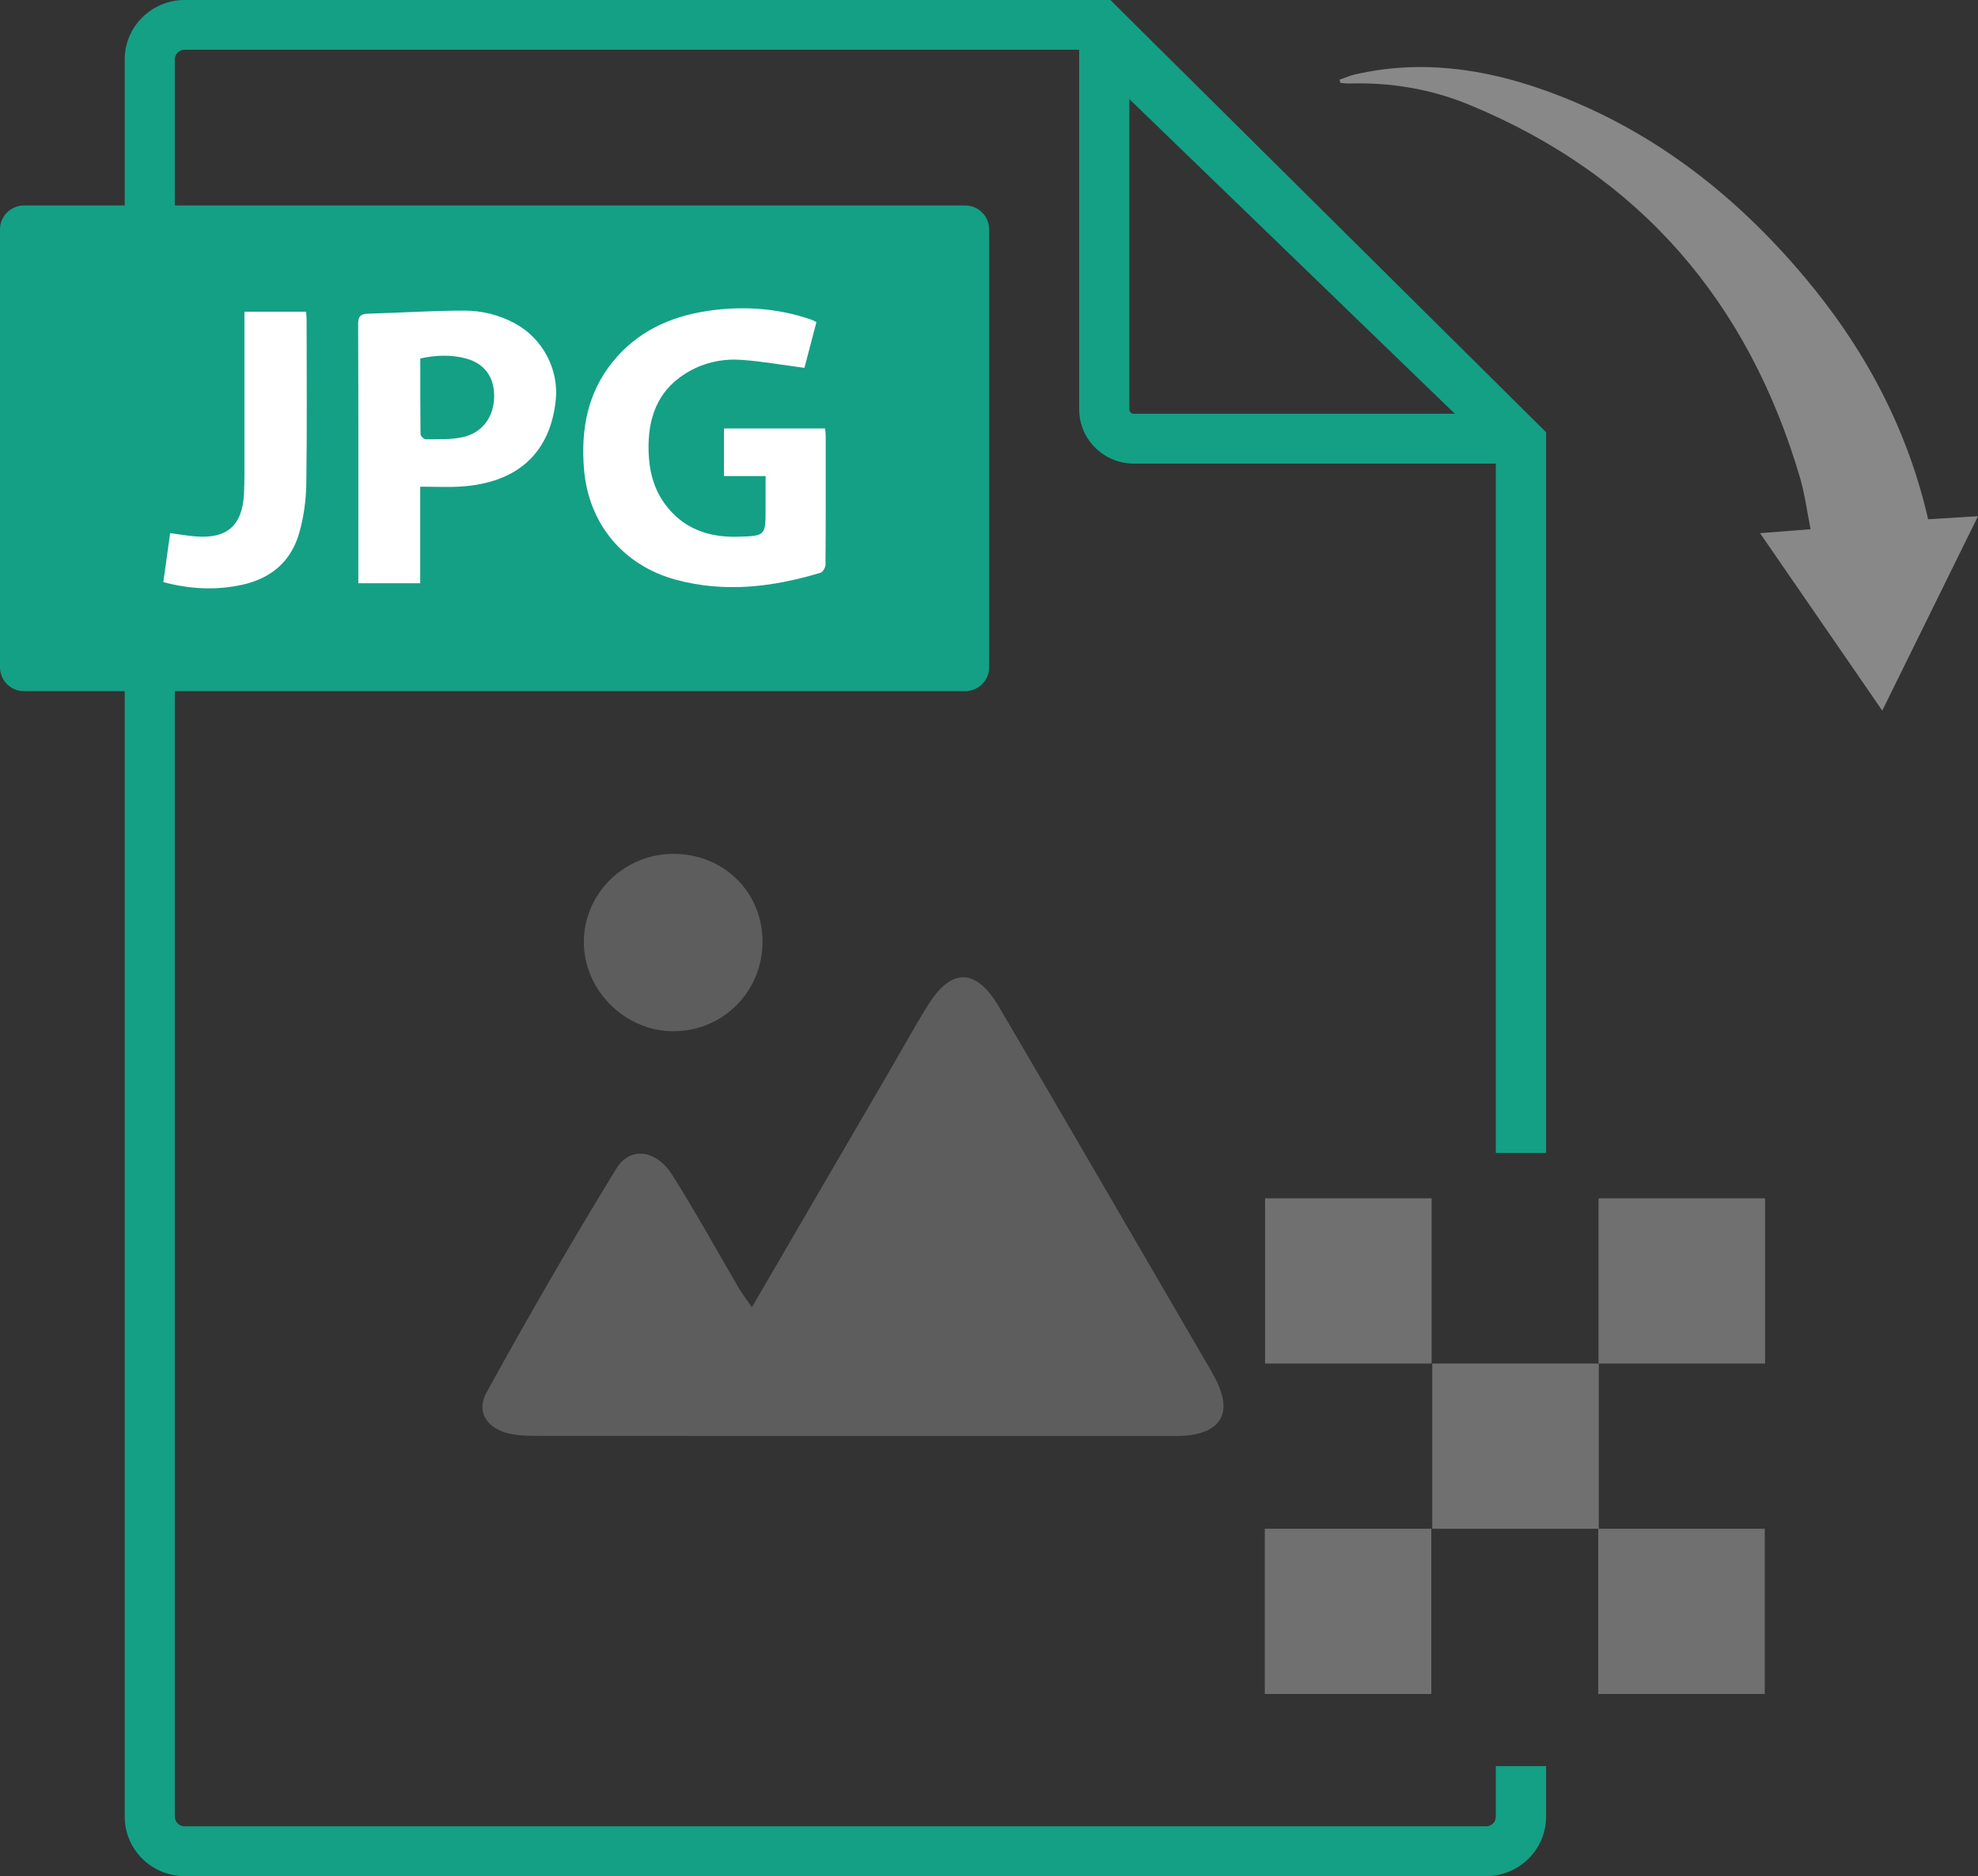 <svg width="97" height="92" viewBox="0 0 97 92" fill="none" xmlns="http://www.w3.org/2000/svg">
<rect x="0" y="0" width="97" height="92" fill="#333333" stroke="none"/>
<path d="M58.354 70.379C57.929 70.432 57.494 70.419 57.063 70.419C46.917 70.419 36.771 70.419 26.625 70.413C26.086 70.413 25.538 70.419 25.015 70.31C23.909 70.072 23.326 69.253 23.855 68.293C25.891 64.586 28.012 60.916 30.223 57.309C30.91 56.19 32.193 56.384 32.977 57.631C34.121 59.447 35.154 61.329 36.238 63.176C36.399 63.452 36.598 63.705 36.872 64.105C39.137 60.213 41.346 56.425 43.555 52.633C44.204 51.52 44.821 50.395 45.502 49.301C46.652 47.444 47.865 47.46 48.99 49.373C52.298 55.015 55.578 60.673 58.871 66.327C59.167 66.834 59.482 67.337 59.728 67.872C60.365 69.275 59.87 70.172 58.351 70.379H58.354Z" fill="#888888" fill-opacity="0.5"/>
<path d="M37.394 46.138C37.416 48.585 35.491 50.551 33.056 50.57C30.664 50.586 28.625 48.569 28.632 46.184C28.635 43.849 30.56 41.918 32.93 41.874C35.425 41.824 37.369 43.684 37.394 46.138Z" fill="#888888" fill-opacity="0.5"/>
<path d="M75.819 56.537V21.196L74.197 19.587L65.132 10.597L56.104 1.641L54.453 0H9.055C7.433 0 6.116 1.31 6.116 2.91V89.087C6.116 90.693 7.433 92 9.055 92H72.876C74.502 92 75.819 90.693 75.819 89.087V86.608H73.355V89.087C73.355 89.349 73.141 89.559 72.876 89.559H9.055C8.794 89.559 8.573 89.349 8.573 89.087V2.91C8.573 2.651 8.794 2.438 9.055 2.438H52.922V20.074C52.922 21.54 54.126 22.734 55.603 22.734H73.355V56.537H75.819ZM55.603 20.29C55.48 20.29 55.383 20.196 55.383 20.074V4.861L71.345 20.29H55.603Z" fill="#14A085"/>
<path d="M48.508 11.247V32.724C48.508 33.372 47.978 33.894 47.326 33.894H1.182C0.564 33.894 0.057 33.425 0.006 32.825C0 32.793 0 32.759 0 32.724V11.247C0 10.6 0.529 10.075 1.182 10.075H47.326C47.978 10.075 48.508 10.6 48.508 11.247Z" fill="#14A085"/>
<path d="M86.315 26.145C87.207 26.076 87.941 26.016 88.789 25.951C88.615 25.082 88.508 24.222 88.266 23.406C85.733 14.816 80.445 8.605 72.055 5.139C70.18 4.364 68.195 4.032 66.15 4.095C66.008 4.098 65.866 4.073 65.728 4.064C65.715 4.014 65.706 3.964 65.693 3.91C65.942 3.823 66.181 3.713 66.433 3.654C69.635 2.916 72.741 3.351 75.779 4.439C80.896 6.27 85.027 9.471 88.48 13.572C91.41 17.052 93.521 20.959 94.555 25.463C95.314 25.416 96.064 25.369 97 25.313C95.415 28.53 93.893 31.627 92.305 34.847C90.285 31.915 88.335 29.086 86.306 26.138L86.315 26.145Z" fill="#888888"/>
<path d="M40.489 27.657C40.489 27.805 40.363 28.048 40.246 28.083C37.918 28.789 35.554 29.077 33.16 28.433C30.554 27.729 28.856 25.676 28.638 22.994C28.484 21.084 28.799 19.283 30.047 17.742C31.225 16.286 32.816 15.539 34.634 15.257C36.374 14.989 38.1 15.095 39.78 15.673C39.849 15.698 39.915 15.736 40.038 15.792C39.833 16.576 39.625 17.37 39.449 18.039C38.371 17.899 37.357 17.714 36.336 17.645C35.365 17.58 34.426 17.802 33.588 18.333C32.202 19.215 31.77 20.562 31.805 22.1C31.827 23.034 32.035 23.928 32.599 24.704C33.487 25.926 34.748 26.363 36.207 26.32C37.543 26.282 37.543 26.26 37.543 24.944V23.344H35.504V21.012H40.46C40.473 21.137 40.492 21.253 40.492 21.368C40.492 23.466 40.498 25.563 40.482 27.661L40.489 27.657Z" fill="white"/>
<path d="M25.279 15.873C24.501 15.448 23.647 15.232 22.778 15.232C21.205 15.232 19.636 15.338 18.067 15.382C17.689 15.392 17.563 15.498 17.563 15.898C17.579 19.99 17.572 24.081 17.572 28.173V28.602H20.607V23.866C21.312 23.866 21.955 23.9 22.595 23.86C25.387 23.681 26.987 22.206 27.255 19.608C27.41 18.114 26.606 16.598 25.279 15.876V15.873ZM22.661 21.443C22.084 21.565 21.473 21.534 20.878 21.543C20.79 21.543 20.622 21.378 20.622 21.287C20.607 20.055 20.61 18.824 20.61 17.577C21.388 17.411 22.132 17.383 22.863 17.583C23.764 17.83 24.243 18.496 24.233 19.436C24.227 20.446 23.657 21.234 22.658 21.447L22.661 21.443Z" fill="white"/>
<path d="M15.021 23.744C15.008 24.535 14.894 25.351 14.68 26.113C14.286 27.52 13.303 28.37 11.857 28.68C10.575 28.955 9.305 28.892 8.01 28.545C8.123 27.726 8.233 26.939 8.344 26.145C8.782 26.201 9.176 26.27 9.576 26.304C11.123 26.432 11.879 25.782 11.964 24.235C11.999 23.581 11.983 22.928 11.986 22.272C11.986 20.115 11.986 17.958 11.986 15.801V15.285H15.008C15.017 15.414 15.036 15.539 15.036 15.667C15.036 18.358 15.061 21.053 15.021 23.744Z" fill="white"/>
<path d="M86.558 58.763H78.391V66.865H86.558V58.763Z" fill="#707070"/>
<path d="M70.205 58.763H62.038V66.865H70.205V58.763Z" fill="#707070"/>
<path d="M78.403 66.865H70.236V74.967H78.403V66.865Z" fill="#707070"/>
<path d="M86.543 74.967H78.376V83.069H86.543V74.967Z" fill="#707070"/>
<path d="M70.192 74.967H62.025V83.069H70.192V74.967Z" fill="#707070"/>
</svg>
